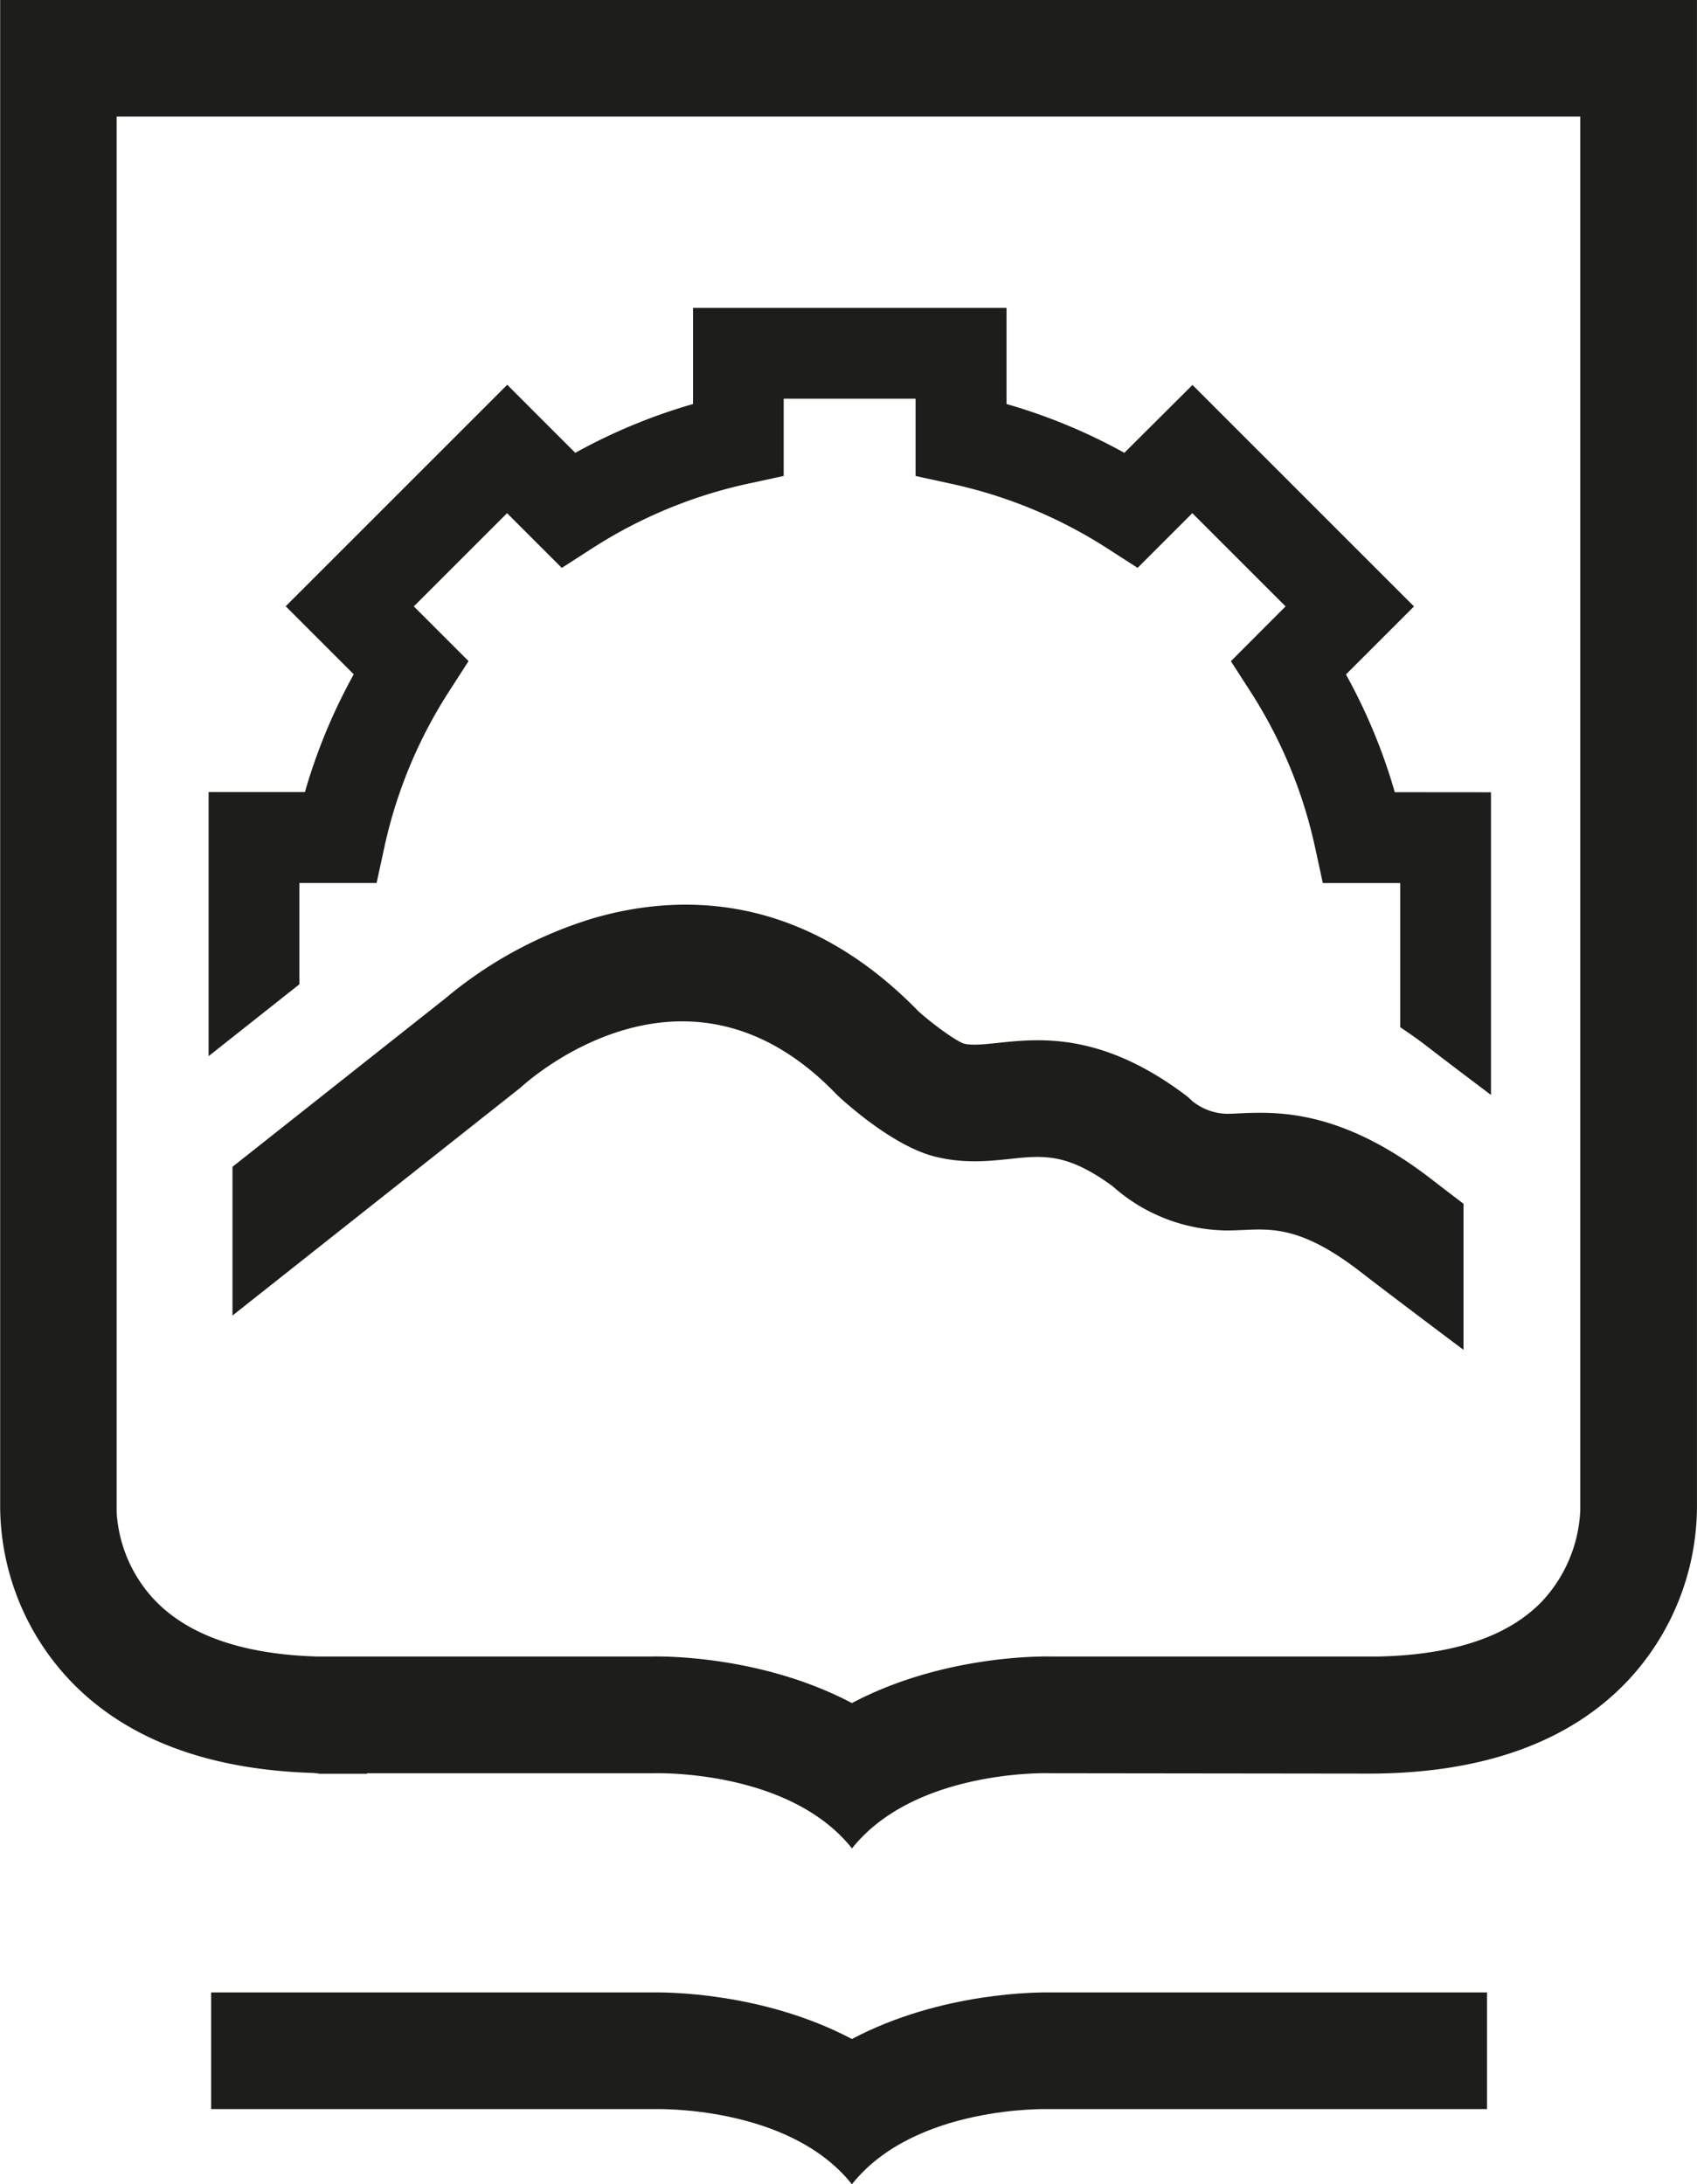 <svg id="Capa_1" data-name="Capa 1" xmlns="http://www.w3.org/2000/svg" viewBox="0 0 413.66 532.52"><defs><style>.cls-1{fill:#1d1d1b;}</style></defs><path class="cls-1" d="M750.89,730.9l0,0h0l-.05,0C729,719.39,705.21,719.49,702,719.56H594.67V748h108c.33,0,32.84-1,48.19,18.33h0C766.19,747,798.7,748,799,748H905.68V719.56h-106C796.46,719.49,772.68,719.39,750.89,730.9Z" transform="translate(-543.2 -233.8)"/><path class="cls-1" d="M956.85,601.14V233.8H543.24V600.71c0,.25,0,.49,0,.73A62.11,62.11,0,0,0,560.75,644c13.63,14,33.57,21.34,59.16,22.06v.06h.85v.13h11.93s0-.09,0-.13h70c.33,0,32.84-1,48.19,18.33h0c15.35-19.32,47.86-18.36,48.19-18.33h.43l77.26.09h0c27.52,0,48.68-7.5,62.88-22.28A62.38,62.38,0,0,0,956.85,601.14Zm-77.5,36.52H799.64c-3.18-.07-27-.17-48.75,11.34l0,0h0l-.05,0C729,637.49,705.21,637.59,702,637.66H620.42c-17.58-.53-30.73-4.94-39-13.22a34.16,34.16,0,0,1-9.79-22l0-340.22H928.41V601.35c0,.19,0,.38,0,.56a34.72,34.72,0,0,1-9.32,22.3c-8.24,8.58-21.54,13-39.65,13.45Z" transform="translate(-543.2 -233.8)"/><path class="cls-1" d="M845.1,505.25c-1,.05-1.93.1-2.81.1a13.91,13.91,0,0,1-8.51-3.15h0a14.18,14.18,0,0,0-1.65-1.44c-20.44-15.37-35.57-13.77-45.58-12.71-3.57.38-6.39.67-8.39.19-1.9-.65-7.19-4.42-11.06-7.86-28.75-29.56-59-28.65-79.41-22.67a102.32,102.32,0,0,0-35.91,19.48l-51.91,41.08v36.26l69.84-55.27c.22-.17.49-.4.7-.59,4.12-3.67,41.23-34.87,76.59,1.83.22.23.45.45.69.67,4,3.66,14.4,12.4,23.5,14.63,7,1.73,13,1.1,18.35.53,8-.84,13.81-1.46,24.93,6.72a42.39,42.39,0,0,0,27.82,10.74c1.29,0,2.66-.06,4.11-.12,7.08-.32,14.42-.66,28.45,10.22,4.9,3.79,14,10.67,25.09,19V527.27c-3.12-2.36-5.76-4.39-7.66-5.86C870,504.12,854.4,504.83,845.1,505.25Z" transform="translate(-543.2 -233.8)"/><path class="cls-1" d="M750.83,685h0l0,0h.07l0,0h0Z" transform="translate(-543.2 -233.8)"/><path class="cls-1" d="M883.19,426.94a137.4,137.4,0,0,0-11.9-28.71l16.59-16.58-54-54L817.27,344.2a137.35,137.35,0,0,0-28.72-11.9V308.85H712.14V332.3a137.49,137.49,0,0,0-28.71,11.9l-16.59-16.59-54,54,16.59,16.59a137.4,137.4,0,0,0-11.9,28.71H594.05v64.38l22.13-17.52V449.07H635l1.89-8.71a115.12,115.12,0,0,1,15.69-37.87l4.83-7.51-13.34-13.34,22.73-22.73,13.34,13.34,7.5-4.82a115.16,115.16,0,0,1,37.88-15.7l8.71-1.89V331h32.15v18.85l8.71,1.9A115.17,115.17,0,0,1,813,367.42l7.5,4.83,13.34-13.34,22.73,22.73L843.24,395l4.83,7.5a115.35,115.35,0,0,1,15.69,37.88l1.89,8.71h18.86v35.14l.89.6c1.83,1.24,3.7,2.56,5.64,4.06s4.55,3.5,7.67,5.87l7.93,6v-73.8Z" transform="translate(-543.2 -233.8)"/></svg>